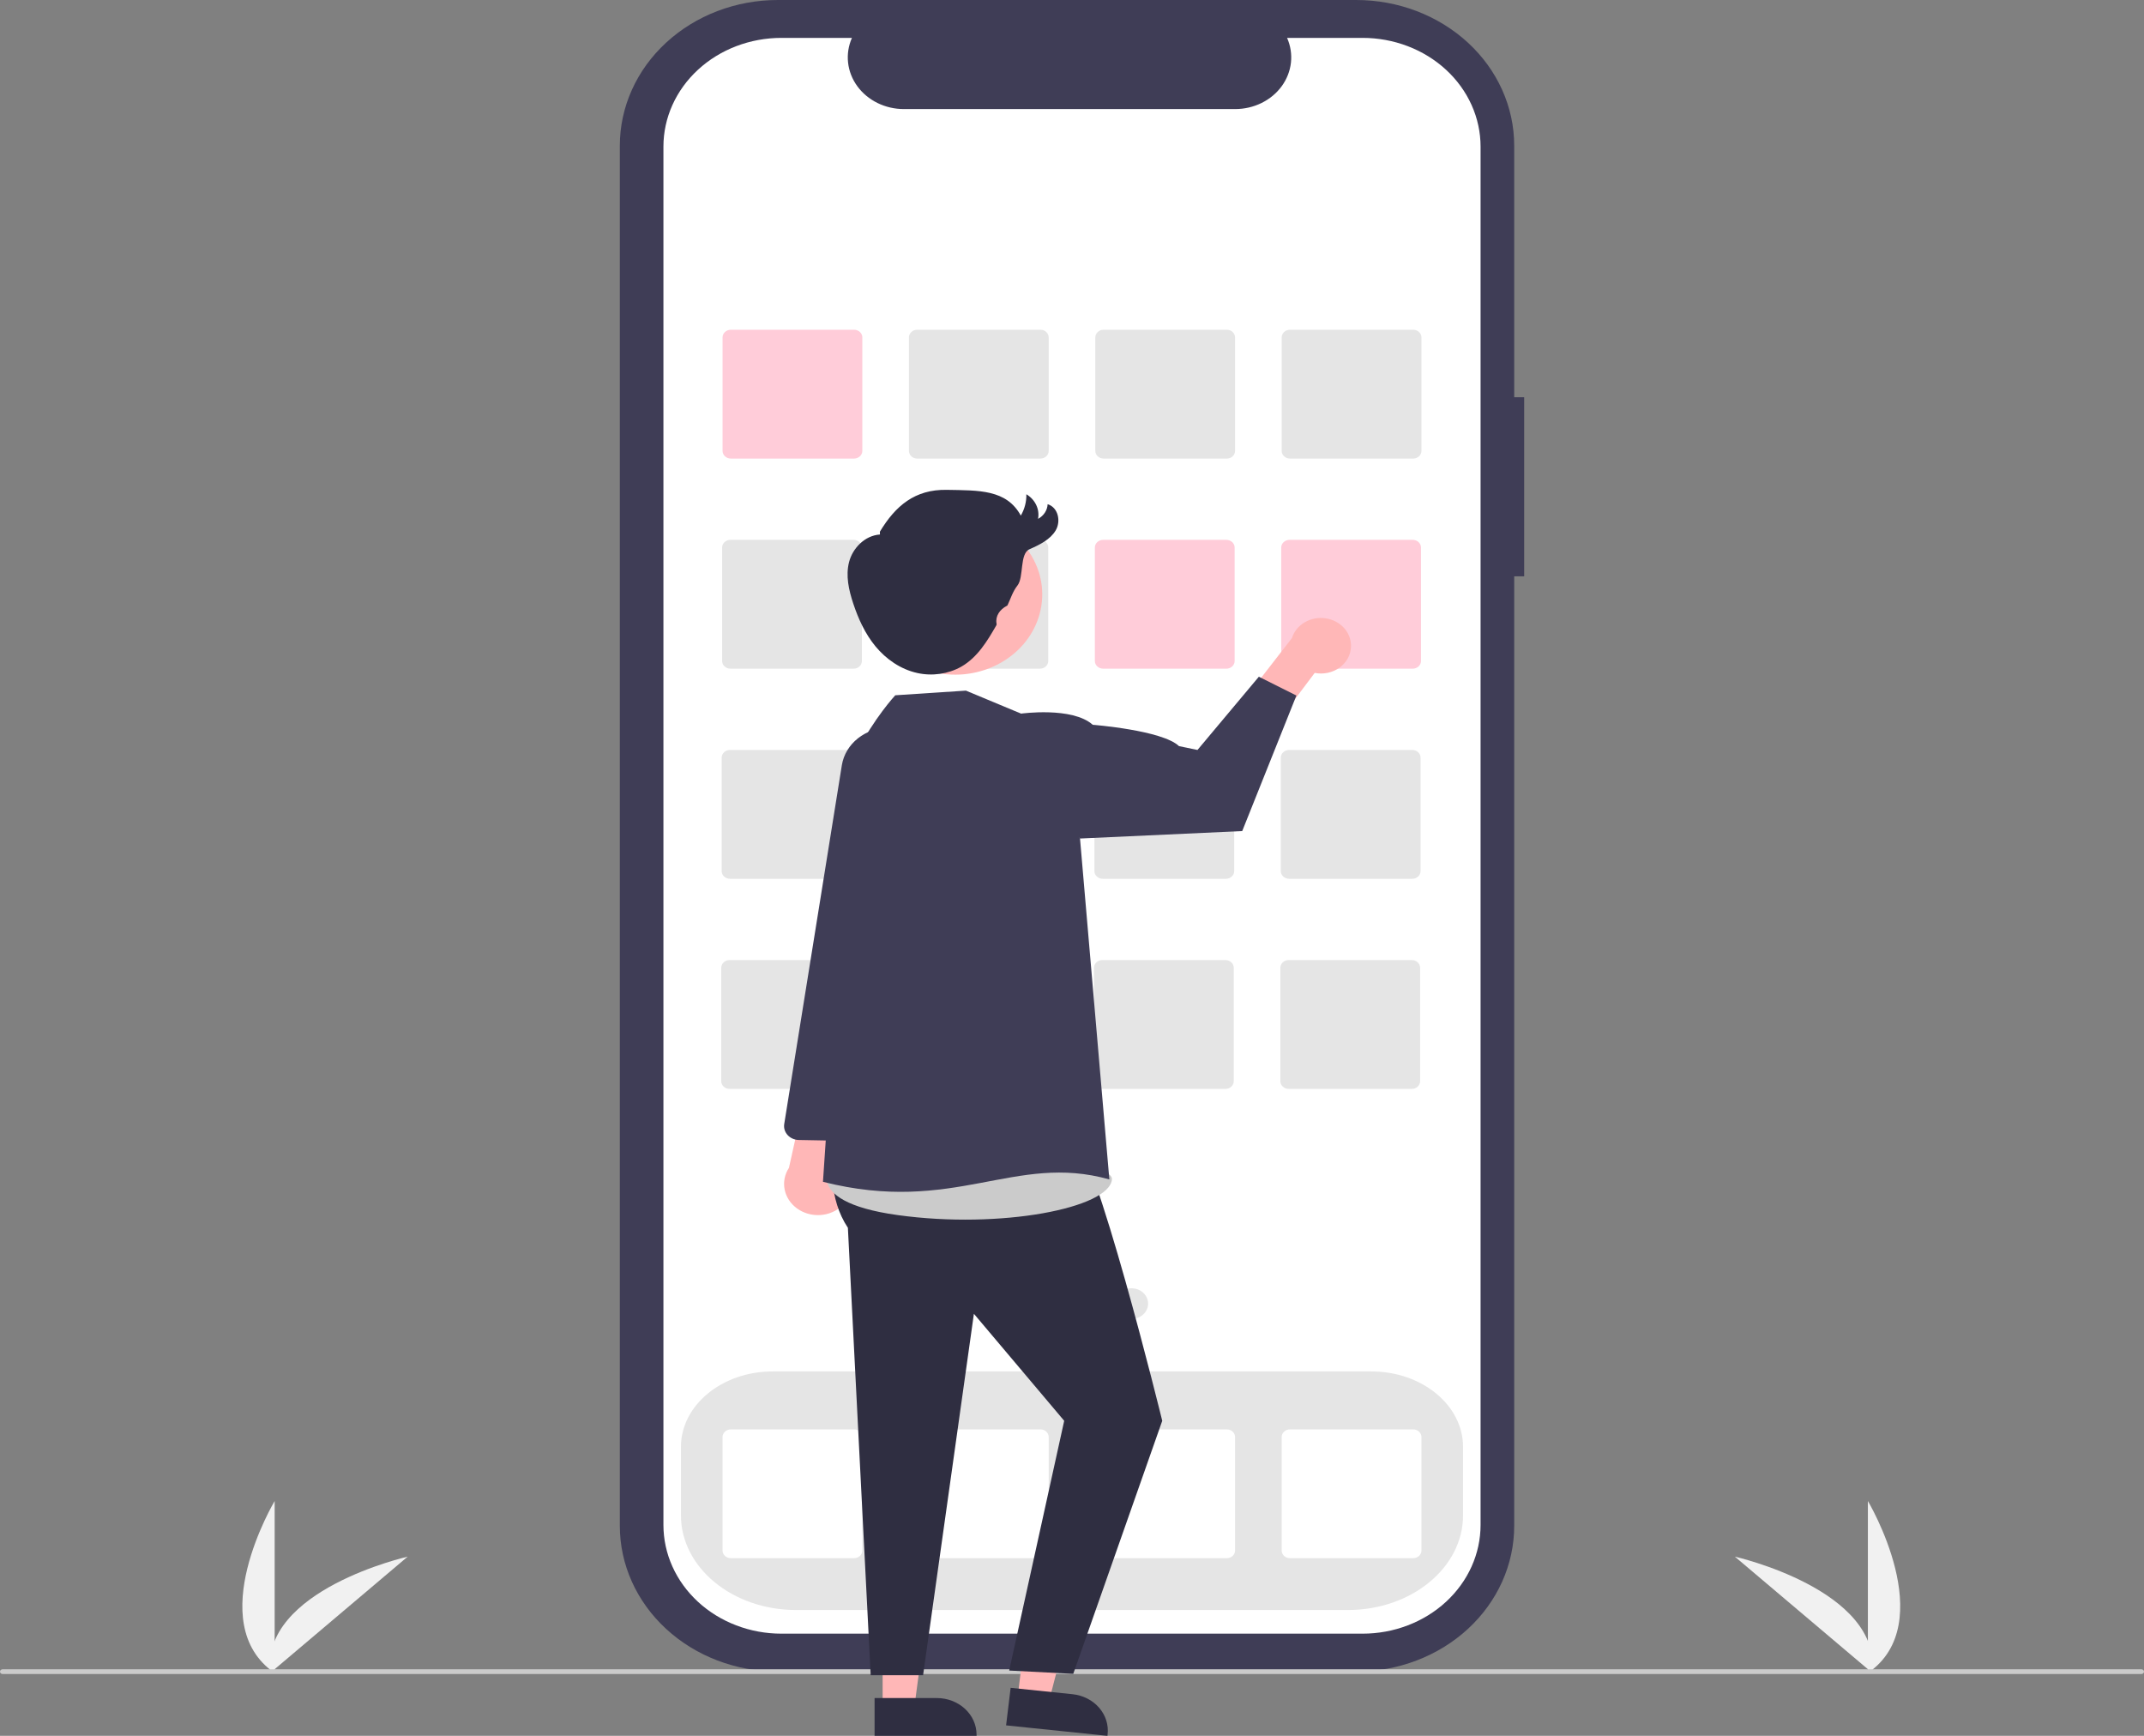 <svg width="168" height="136" viewBox="0 0 168 136" fill="none" xmlns="http://www.w3.org/2000/svg">
<rect x="0" y="0" width="168" height="136" fill="#808080" stroke="none"/>
<g clip-path="url(#clip0)">
<path d="M146.364 131.078V117.601C146.364 117.601 152.063 127.156 146.364 131.078Z" fill="#F1F1F1"/>
<path d="M146.716 131.076L135.942 121.962C135.942 121.962 147.435 124.554 146.716 131.076Z" fill="#F1F1F1"/>
<path d="M21.522 131.078V117.601C21.522 117.601 15.823 127.156 21.522 131.078Z" fill="#F1F1F1"/>
<path d="M21.17 131.076L31.943 121.962C31.943 121.962 20.451 124.554 21.17 131.076Z" fill="#F1F1F1"/>
<path d="M119.431 31.122H118.65V11.409C118.65 9.911 118.33 8.427 117.708 7.043C117.086 5.659 116.174 4.401 115.024 3.342C113.874 2.282 112.509 1.442 111.007 0.868C109.505 0.295 107.895 1.22332e-06 106.27 0H60.95C59.324 -3.18053e-06 57.714 0.295 56.212 0.868C54.71 1.442 53.345 2.282 52.196 3.342C51.046 4.401 50.134 5.659 49.512 7.043C48.89 8.427 48.569 9.911 48.569 11.409V119.554C48.569 122.58 49.874 125.482 52.196 127.622C54.517 129.761 57.666 130.963 60.95 130.963H106.27C109.553 130.963 112.702 129.761 115.024 127.622C117.346 125.482 118.65 122.58 118.65 119.554V45.154H119.431V31.122Z" fill="#3F3D56"/>
<path d="M106.769 2.968H100.853C101.125 3.583 101.229 4.25 101.156 4.91C101.082 5.57 100.833 6.204 100.432 6.755C100.03 7.306 99.487 7.757 98.852 8.069C98.216 8.382 97.507 8.545 96.786 8.545H70.823C70.103 8.545 69.394 8.382 68.758 8.069C68.122 7.757 67.58 7.306 67.178 6.755C66.776 6.204 66.527 5.57 66.454 4.91C66.38 4.25 66.484 3.583 66.756 2.968H61.231C58.779 2.968 56.427 3.866 54.693 5.464C52.959 7.062 51.985 9.229 51.985 11.488V119.475C51.985 120.594 52.224 121.702 52.689 122.735C53.154 123.769 53.835 124.708 54.693 125.499C55.552 126.291 56.571 126.918 57.693 127.346C58.815 127.775 60.017 127.995 61.231 127.995H106.769C107.983 127.995 109.185 127.775 110.307 127.346C111.429 126.918 112.448 126.291 113.307 125.499C114.165 124.708 114.846 123.769 115.311 122.735C115.775 121.702 116.015 120.594 116.015 119.475V11.488C116.015 10.37 115.775 9.262 115.311 8.228C114.846 7.194 114.165 6.255 113.307 5.464C112.448 4.673 111.429 4.045 110.307 3.617C109.185 3.189 107.983 2.968 106.769 2.968Z" fill="white"/>
<path d="M105.628 126.141H62.372C57.401 126.141 53.358 122.815 53.358 118.727V113.359C53.358 110.101 56.578 107.45 60.536 107.45H107.464C111.422 107.45 114.642 110.101 114.642 113.359V118.727C114.642 122.815 110.599 126.141 105.628 126.141Z" fill="#E5E5E5"/>
<path d="M66.919 35.928H57.27C57.097 35.928 56.932 35.864 56.809 35.752C56.687 35.639 56.618 35.486 56.618 35.327V26.435C56.618 26.276 56.687 26.123 56.809 26.011C56.932 25.898 57.097 25.834 57.27 25.834H66.919C67.092 25.834 67.257 25.898 67.38 26.011C67.502 26.123 67.571 26.276 67.571 26.435V35.327C67.571 35.486 67.502 35.639 67.38 35.752C67.257 35.864 67.092 35.928 66.919 35.928Z" fill="#FFCCD9"/>
<path d="M81.522 35.928H71.874C71.701 35.928 71.535 35.864 71.413 35.752C71.291 35.639 71.222 35.486 71.222 35.327V26.435C71.222 26.276 71.291 26.123 71.413 26.011C71.535 25.898 71.701 25.834 71.874 25.834H81.522C81.695 25.834 81.861 25.898 81.983 26.011C82.106 26.123 82.174 26.276 82.174 26.435V35.327C82.174 35.486 82.106 35.639 81.983 35.752C81.861 35.864 81.695 35.928 81.522 35.928Z" fill="#E5E5E5"/>
<path d="M96.127 35.928H86.478C86.305 35.928 86.139 35.864 86.017 35.752C85.895 35.639 85.826 35.486 85.826 35.327V26.435C85.826 26.276 85.895 26.123 86.017 26.011C86.139 25.898 86.305 25.834 86.478 25.834H96.127C96.299 25.834 96.465 25.898 96.587 26.011C96.71 26.123 96.778 26.276 96.778 26.435V35.327C96.778 35.486 96.71 35.639 96.587 35.752C96.465 35.864 96.299 35.928 96.127 35.928Z" fill="#E5E5E5"/>
<path d="M110.73 35.928H101.081C100.908 35.928 100.743 35.864 100.62 35.752C100.498 35.639 100.429 35.486 100.429 35.327V26.435C100.429 26.276 100.498 26.123 100.62 26.011C100.743 25.898 100.908 25.834 101.081 25.834H110.73C110.903 25.834 111.069 25.898 111.191 26.011C111.313 26.123 111.382 26.276 111.382 26.435V35.327C111.382 35.486 111.313 35.639 111.191 35.752C111.069 35.864 110.903 35.928 110.73 35.928Z" fill="#E5E5E5"/>
<path d="M66.884 52.39H57.235C57.063 52.389 56.897 52.326 56.775 52.214C56.653 52.101 56.584 51.948 56.584 51.789V42.897C56.584 42.738 56.653 42.585 56.775 42.472C56.897 42.36 57.063 42.297 57.235 42.296H66.884C67.057 42.297 67.223 42.36 67.345 42.472C67.467 42.585 67.536 42.738 67.536 42.897V51.789C67.536 51.948 67.467 52.101 67.345 52.214C67.223 52.326 67.057 52.389 66.884 52.39Z" fill="#E5E5E5"/>
<path d="M81.488 52.39H71.839C71.667 52.389 71.501 52.326 71.379 52.214C71.257 52.101 71.188 51.948 71.188 51.789V42.897C71.188 42.738 71.257 42.585 71.379 42.472C71.501 42.36 71.667 42.297 71.839 42.296H81.488C81.661 42.297 81.827 42.36 81.949 42.472C82.071 42.585 82.14 42.738 82.14 42.897V51.789C82.14 51.948 82.071 52.101 81.949 52.214C81.827 52.326 81.661 52.389 81.488 52.39Z" fill="#E5E5E5"/>
<path d="M96.092 52.39H86.443C86.27 52.389 86.104 52.326 85.982 52.214C85.86 52.101 85.791 51.948 85.791 51.789V42.897C85.791 42.738 85.86 42.585 85.982 42.472C86.104 42.36 86.27 42.297 86.443 42.296H96.092C96.265 42.297 96.43 42.36 96.553 42.472C96.675 42.585 96.744 42.738 96.744 42.897V51.789C96.744 51.948 96.675 52.101 96.553 52.214C96.43 52.326 96.265 52.389 96.092 52.39Z" fill="#FFCCD9"/>
<path d="M110.695 52.39H101.046C100.874 52.389 100.708 52.326 100.586 52.214C100.463 52.101 100.395 51.948 100.395 51.789V42.897C100.395 42.738 100.463 42.585 100.586 42.472C100.708 42.36 100.874 42.297 101.046 42.296H110.695C110.868 42.297 111.034 42.36 111.156 42.472C111.278 42.585 111.347 42.738 111.347 42.897V51.789C111.347 51.948 111.278 52.101 111.156 52.214C111.034 52.326 110.868 52.389 110.695 52.39Z" fill="#FFCCD9"/>
<path d="M66.85 68.852H57.201C57.028 68.852 56.862 68.788 56.74 68.675C56.618 68.563 56.549 68.41 56.549 68.251V59.359C56.549 59.2 56.618 59.047 56.74 58.934C56.862 58.822 57.028 58.758 57.201 58.758H66.85C67.022 58.758 67.188 58.822 67.31 58.934C67.433 59.047 67.501 59.2 67.502 59.359V68.251C67.501 68.41 67.433 68.563 67.31 68.675C67.188 68.788 67.022 68.852 66.85 68.852Z" fill="#E5E5E5"/>
<path d="M81.453 68.852H71.804C71.631 68.852 71.466 68.788 71.344 68.675C71.221 68.563 71.153 68.41 71.152 68.251V59.359C71.153 59.2 71.221 59.047 71.344 58.934C71.466 58.822 71.631 58.758 71.804 58.758H81.453C81.626 58.758 81.792 58.822 81.914 58.934C82.036 59.047 82.105 59.2 82.105 59.359V68.251C82.105 68.41 82.036 68.563 81.914 68.675C81.792 68.788 81.626 68.852 81.453 68.852Z" fill="#E5E5E5"/>
<path d="M96.058 68.852H86.409C86.236 68.852 86.07 68.788 85.948 68.675C85.826 68.563 85.757 68.41 85.757 68.251V59.359C85.757 59.2 85.826 59.047 85.948 58.934C86.07 58.822 86.236 58.758 86.409 58.758H96.058C96.231 58.758 96.396 58.822 96.518 58.934C96.641 59.047 96.709 59.2 96.71 59.359V68.251C96.709 68.41 96.641 68.563 96.518 68.675C96.396 68.788 96.231 68.852 96.058 68.852Z" fill="#E5E5E5"/>
<path d="M110.661 68.852H101.012C100.839 68.852 100.674 68.788 100.552 68.675C100.429 68.563 100.361 68.41 100.36 68.251V59.359C100.361 59.2 100.429 59.047 100.552 58.934C100.674 58.822 100.839 58.758 101.012 58.758H110.661C110.834 58.758 111 58.822 111.122 58.934C111.244 59.047 111.313 59.2 111.313 59.359V68.251C111.313 68.41 111.244 68.563 111.122 68.675C111 68.788 110.834 68.852 110.661 68.852Z" fill="#E5E5E5"/>
<path d="M66.816 85.313H57.167C56.994 85.313 56.828 85.25 56.706 85.137C56.584 85.025 56.515 84.872 56.515 84.713V75.821C56.515 75.662 56.584 75.509 56.706 75.396C56.828 75.284 56.994 75.22 57.167 75.22H66.816C66.988 75.22 67.154 75.284 67.276 75.396C67.398 75.509 67.467 75.662 67.467 75.821V84.713C67.467 84.872 67.398 85.025 67.276 85.137C67.154 85.25 66.988 85.313 66.816 85.313Z" fill="#E5E5E5"/>
<path d="M81.419 85.313H71.77C71.597 85.313 71.432 85.25 71.309 85.137C71.187 85.025 71.118 84.872 71.118 84.713V75.821C71.118 75.662 71.187 75.509 71.309 75.396C71.432 75.284 71.597 75.22 71.77 75.22H81.419C81.592 75.22 81.758 75.284 81.88 75.396C82.002 75.509 82.071 75.662 82.071 75.821V84.713C82.071 84.872 82.002 85.025 81.88 85.137C81.758 85.25 81.592 85.313 81.419 85.313Z" fill="#E5E5E5"/>
<path d="M96.022 85.313H86.374C86.201 85.313 86.035 85.25 85.913 85.137C85.791 85.025 85.722 84.872 85.722 84.713V75.821C85.722 75.662 85.791 75.509 85.913 75.396C86.035 75.284 86.201 75.22 86.374 75.22H96.022C96.195 75.22 96.361 75.284 96.483 75.396C96.606 75.509 96.674 75.662 96.674 75.821V84.713C96.674 84.872 96.606 85.025 96.483 85.137C96.361 85.25 96.195 85.313 96.022 85.313Z" fill="#E5E5E5"/>
<path d="M110.627 85.313H100.978C100.805 85.313 100.639 85.25 100.517 85.137C100.395 85.025 100.326 84.872 100.326 84.713V75.821C100.326 75.662 100.395 75.509 100.517 75.396C100.639 75.284 100.805 75.22 100.978 75.22H110.627C110.799 75.22 110.965 75.284 111.087 75.396C111.21 75.509 111.278 75.662 111.279 75.821V84.713C111.278 84.872 111.21 85.025 111.087 85.137C110.965 85.25 110.799 85.313 110.627 85.313Z" fill="#E5E5E5"/>
<path d="M66.919 122.082H57.27C57.097 122.082 56.932 122.019 56.809 121.906C56.687 121.794 56.618 121.641 56.618 121.482V112.59C56.618 112.43 56.687 112.278 56.809 112.165C56.932 112.052 57.097 111.989 57.27 111.989H66.919C67.092 111.989 67.257 112.052 67.38 112.165C67.502 112.278 67.571 112.43 67.571 112.59V121.482C67.571 121.641 67.502 121.794 67.38 121.906C67.257 122.019 67.092 122.082 66.919 122.082Z" fill="white"/>
<path d="M81.522 122.082H71.874C71.701 122.082 71.535 122.019 71.413 121.906C71.291 121.794 71.222 121.641 71.222 121.482V112.59C71.222 112.43 71.291 112.278 71.413 112.165C71.535 112.052 71.701 111.989 71.874 111.989H81.522C81.695 111.989 81.861 112.052 81.983 112.165C82.106 112.278 82.174 112.43 82.174 112.59V121.482C82.174 121.641 82.106 121.794 81.983 121.906C81.861 122.019 81.695 122.082 81.522 122.082Z" fill="white"/>
<path d="M96.127 122.082H86.478C86.305 122.082 86.139 122.019 86.017 121.906C85.895 121.794 85.826 121.641 85.826 121.482V112.59C85.826 112.43 85.895 112.278 86.017 112.165C86.139 112.052 86.305 111.989 86.478 111.989H96.127C96.299 111.989 96.465 112.052 96.587 112.165C96.71 112.278 96.778 112.43 96.778 112.59V121.482C96.778 121.641 96.71 121.794 96.587 121.906C96.465 122.019 96.299 122.082 96.127 122.082Z" fill="white"/>
<path d="M110.73 122.082H101.081C100.908 122.082 100.743 122.019 100.62 121.906C100.498 121.794 100.429 121.641 100.429 121.482V112.59C100.429 112.43 100.498 112.278 100.62 112.165C100.743 112.052 100.908 111.989 101.081 111.989H110.73C110.903 111.989 111.069 112.052 111.191 112.165C111.313 112.278 111.382 112.43 111.382 112.59V121.482C111.382 121.641 111.313 121.794 111.191 121.906C111.069 122.019 110.903 122.082 110.73 122.082Z" fill="white"/>
<path d="M79.272 103.337C79.992 103.337 80.576 102.799 80.576 102.136C80.576 101.472 79.992 100.934 79.272 100.934C78.552 100.934 77.968 101.472 77.968 102.136C77.968 102.799 78.552 103.337 79.272 103.337Z" fill="#E5E5E5"/>
<path d="M83.965 103.337C84.685 103.337 85.269 102.799 85.269 102.136C85.269 101.472 84.685 100.934 83.965 100.934C83.245 100.934 82.661 101.472 82.661 102.136C82.661 102.799 83.245 103.337 83.965 103.337Z" fill="#E5E5E5"/>
<path d="M88.659 103.337C89.379 103.337 89.963 102.799 89.963 102.136C89.963 101.472 89.379 100.934 88.659 100.934C87.939 100.934 87.356 101.472 87.356 102.136C87.356 102.799 87.939 103.337 88.659 103.337Z" fill="#E5E5E5"/>
<path d="M167.798 131.158H0.202C0.149 131.158 0.097 131.138 0.059 131.103C0.021 131.069 0 131.021 0 130.972C0 130.922 0.021 130.875 0.059 130.84C0.097 130.805 0.149 130.785 0.202 130.785H167.798C167.851 130.785 167.903 130.805 167.941 130.84C167.979 130.875 168 130.922 168 130.972C168 131.021 167.979 131.069 167.941 131.103C167.903 131.138 167.851 131.158 167.798 131.158Z" fill="#CBCBCB"/>
<path d="M65.98 94.475C66.252 94.224 66.462 93.921 66.594 93.587C66.726 93.252 66.776 92.896 66.742 92.542C66.709 92.188 66.591 91.845 66.397 91.537C66.204 91.23 65.94 90.965 65.624 90.762L68.17 82.447L63.528 83.808L61.821 91.495C61.486 92.007 61.366 92.615 61.484 93.204C61.603 93.792 61.951 94.32 62.464 94.687C62.977 95.054 63.617 95.236 64.266 95.197C64.913 95.158 65.523 94.901 65.98 94.475Z" fill="#FFB7B7"/>
<path d="M67.3 89.379C67.217 89.393 67.132 89.4 67.048 89.398L62.594 89.316C62.427 89.313 62.262 89.277 62.11 89.211C61.959 89.144 61.825 89.049 61.717 88.931C61.608 88.813 61.529 88.675 61.483 88.526C61.437 88.378 61.426 88.222 61.45 88.069L65.968 59.939C66.103 59.125 66.549 58.383 67.226 57.846C67.903 57.309 68.766 57.013 69.659 57.011C70.223 57.012 70.779 57.132 71.286 57.36C71.793 57.588 72.236 57.92 72.583 58.33C72.93 58.739 73.172 59.216 73.29 59.724C73.408 60.233 73.399 60.759 73.264 61.263L70.061 73.216L68.245 88.43C68.219 88.66 68.113 88.877 67.942 89.048C67.772 89.219 67.547 89.335 67.3 89.379Z" fill="#3F3D56"/>
<path d="M69.162 133.786H71.641L72.82 124.976L69.162 124.976L69.162 133.786Z" fill="#FFB7B7"/>
<path d="M68.53 133.04L73.411 133.04H73.411C74.236 133.04 75.027 133.342 75.611 133.88C76.194 134.417 76.522 135.146 76.522 135.907V136L68.53 136L68.53 133.04Z" fill="#2F2E41"/>
<path d="M79.731 133.044L82.194 133.299L84.431 124.665L80.796 124.289L79.731 133.044Z" fill="#FFB7B7"/>
<path d="M79.192 132.238L84.043 132.739L84.043 132.739C84.863 132.824 85.613 133.206 86.127 133.8C86.642 134.394 86.88 135.152 86.788 135.908L86.776 136L78.835 135.18L79.192 132.238Z" fill="#2F2E41"/>
<path d="M66.836 84.76C66.836 84.76 63.438 91.692 66.439 96.195L68.226 131.251H72.331L76.313 102.933L83.389 111.317L79.078 130.884L84.098 131.143L91.071 111.317C91.071 111.317 85.714 89.454 83.945 88.928L82.782 83.93L66.836 84.76Z" fill="#2F2E41"/>
<path d="M65.324 90.846C65.324 90.846 62.263 94.084 70.349 95.201C78.436 96.319 86.927 94.642 87.129 92.407C87.331 90.171 65.324 90.846 65.324 90.846Z" fill="#CBCBCB"/>
<path d="M105.861 50.685C105.848 51.001 105.761 51.31 105.604 51.592C105.448 51.873 105.226 52.12 104.955 52.314C104.684 52.508 104.371 52.645 104.036 52.715C103.701 52.785 103.354 52.787 103.019 52.72L99.962 56.782L96.83 55.672L101.234 49.992C101.393 49.48 101.751 49.04 102.239 48.754C102.727 48.469 103.311 48.359 103.881 48.444C104.452 48.53 104.968 48.805 105.333 49.218C105.698 49.631 105.886 50.153 105.861 50.685Z" fill="#FFB7B7"/>
<path d="M80.01 55.911L75.688 54.109L70.151 54.474C70.151 54.474 63.475 61.667 66.104 68.56L64.486 92.593C74.797 95.201 79.484 90.309 86.927 92.407L84.628 65.697L80.01 55.911Z" fill="#3F3D56"/>
<path d="M77.122 57.661L80.01 55.911C80.01 55.911 84.022 55.352 85.626 56.786C85.626 56.786 91.07 57.206 92.385 58.458L93.832 58.759L98.641 53.02L101.584 54.494L97.338 65.113L84.628 65.697L77.122 57.661Z" fill="#3F3D56"/>
<path d="M78.118 52.088C81.424 50.423 82.639 46.603 80.832 43.556C79.025 40.51 74.879 39.39 71.573 41.055C68.267 42.721 67.052 46.541 68.86 49.587C70.667 52.634 74.812 53.754 78.118 52.088Z" fill="#FFB7B7"/>
<path d="M68.946 41.657C70.163 39.638 71.685 38.331 74.191 38.379C76.696 38.426 78.863 38.335 79.99 40.397C80.288 39.883 80.438 39.307 80.424 38.724C80.764 38.928 81.032 39.219 81.195 39.561C81.359 39.904 81.409 40.283 81.341 40.651C81.561 40.533 81.744 40.366 81.875 40.165C82.006 39.965 82.08 39.737 82.091 39.503C82.927 39.759 83.144 40.845 82.721 41.558C82.298 42.27 81.469 42.682 80.672 43.03C79.876 43.378 80.244 45.22 79.724 45.876C79.361 46.334 79.195 46.894 78.951 47.414C78.941 47.435 78.923 47.452 78.901 47.462C78.341 47.75 77.987 48.265 78.086 48.849C78.098 48.893 78.095 48.939 78.078 48.981C77.368 50.213 76.602 51.502 75.316 52.238C74.284 52.812 73.047 52.988 71.875 52.728C70.561 52.438 69.424 51.635 68.604 50.644C67.785 49.653 67.257 48.482 66.861 47.291C66.51 46.235 66.254 45.105 66.533 44.03C66.812 42.955 67.755 41.96 68.951 41.877" fill="#2F2E41"/>
</g>
<defs>
<clipPath id="clip0">
<rect width="168" height="136" fill="white"/>
</clipPath>
</defs>
</svg>
